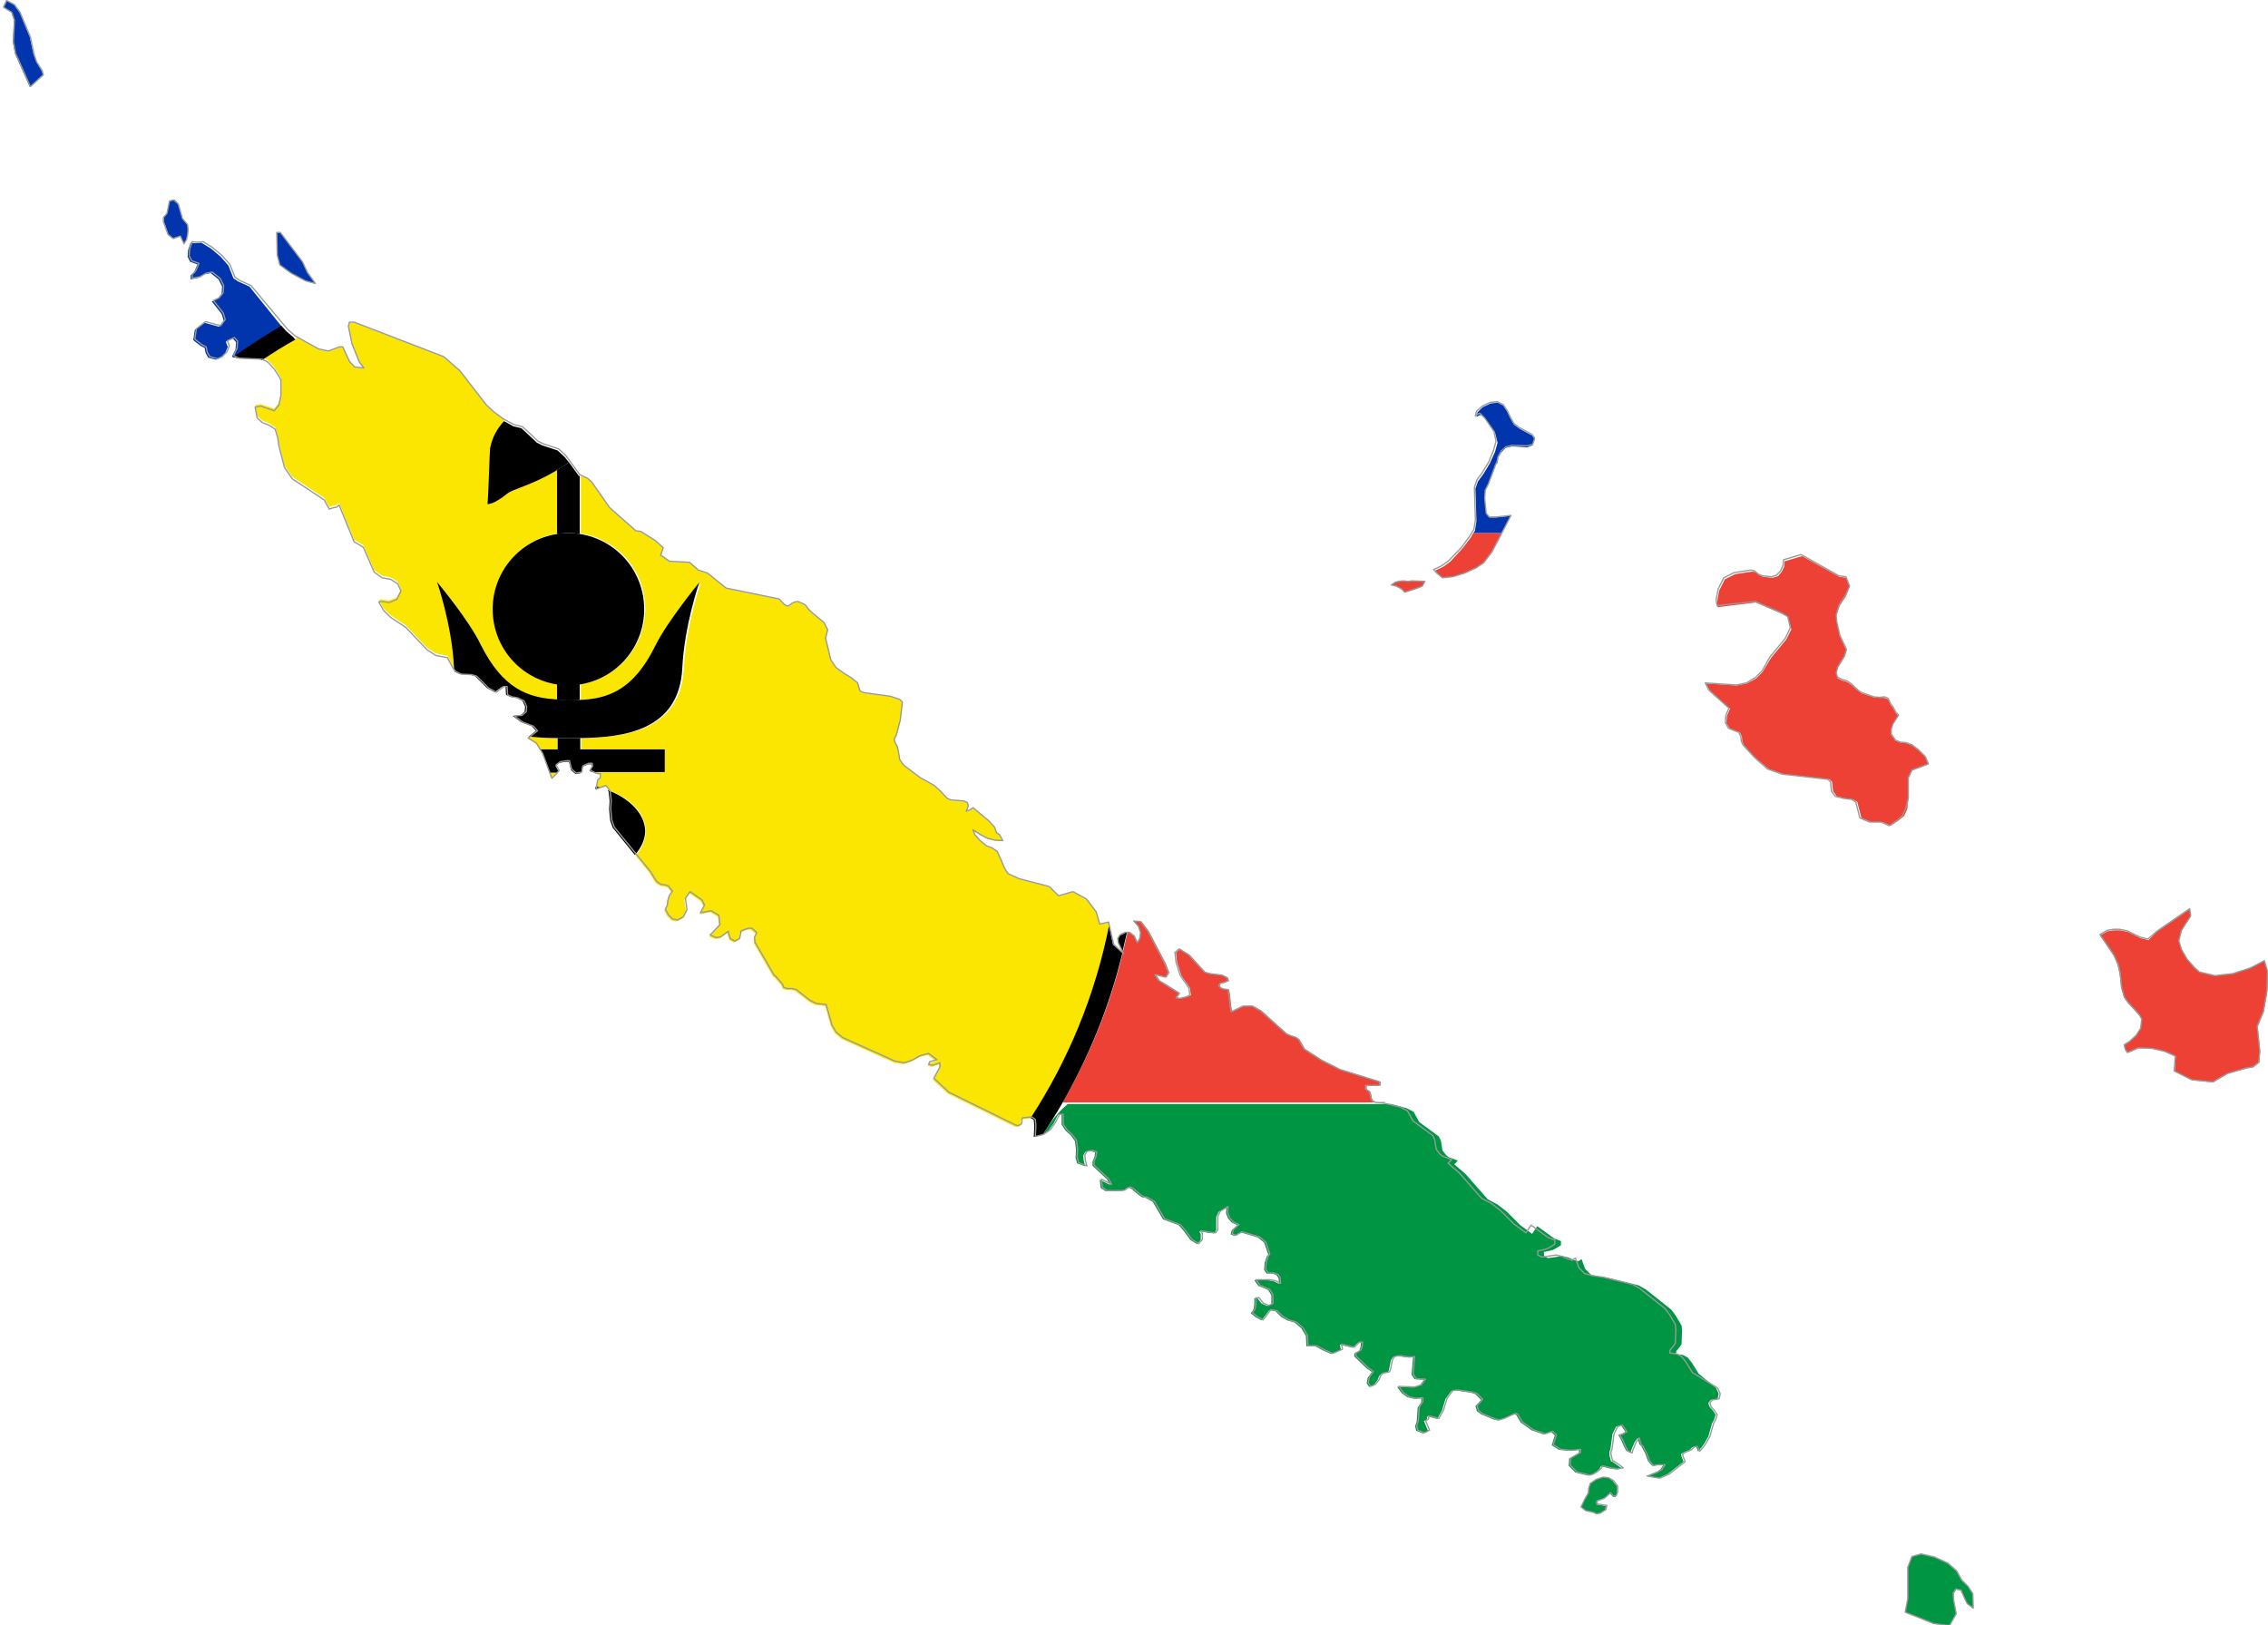 <?xml version="1.0" encoding="utf-8"?>

<svg version="1.2" baseProfile="tiny" xmlns="http://www.w3.org/2000/svg" xmlns:xlink="http://www.w3.org/1999/xlink" x="0px"
	 y="0px" viewBox="200 139.3 440.1 315.3" xml:space="preserve">

<g id="New_Caledonia">
	<title>Flag of New Caledonia</title>
	<g>
		<path fill="#009543" d="M402.3,359.5l1.2-0.9l1-1.4l0.8-1.6h0.7v1.9l0.8,1.2l1,0.9l0.8,1.1l0.2,1.7l-0.1,1.5l0.3,1.1l1.6,0.6
			l-0.3-1.1l-0.1-1l0.4-0.7l1-0.2l0.9,0.3l-0.1,0.8l-0.4,1v0.8l2.8,2.6l0.6,1.1l-2-1l0.2,1.6l0.9,0.6h2.8l0.7-0.1l0.5-0.4l0.5-0.2
			l0.6,0.3l1.3,1.1l0.7,0.5l0.7,0.1l1.4,0.8l2,3.4l3,1.1l0.9,1l1.4,1.9l1.3,0.8l0.7-0.8l0-1.2l-0.3-0.5l0.7,0.1l1.1,0.2l1.1,0.1
			l0.4-0.6l0-2.6l0.5-1l1.5-0.9l-0.1,1.2l0.4,1l0.7,0.8l1.1,0.5l-1.1,1l-0.2,0.8l0.7,0.3l1.2-0.7l3.4,1l1.2,1l0.8,2.3l-0.3,0.4
			l-0.4,1.2l-0.1,1.4l0.5,0.7l1.1,0l0.8,0.3l0.4,0.6l0.1,1.1l-1-0.5l-1.1-0.2h-2.7l0.8,1.1l1.9,0.8l0.6,1v1.7l-0.8,0.4l-1.1-0.5
			l-0.8-1h-0.6v1.1l-0.1,0.8l-0.2,0.5l-0.4,0.5l1,0.8l1.1,0.6l1.5-2l1.2,0.2l1.1,1.1l1.2,0.7l1.4,0.4l1.3,1.1l0.9,1.5l0.1,2h1.7
			l1.5,0.8l1.6,0.7l1.9-0.8l-0.2-1l2.5,0.6l1-1h0.6l-0.1,0.9l-0.2,0.6l-0.4,0.3l-0.6,0.3v0.6l2.4,2.3l1,0.7l-0.8,1.1l-0.2,1.1
			l0.5,0.7l0.9-0.4l0.7-0.9l0.3-0.8l0.5-0.5l1.2-0.2l0.2-0.4l0.4-2l0.4-0.6l0.9-0.2l2.1,0.3l0.9-0.1l-0.3,3.4l0.6,0.9l1.8,0.1
			l-0.8,1.1l-1.3,0.4l-3.1-0.1l0.9,1.2l1.1,0.8l1.3,0.3l1.4-0.1v0.7l-0.7,1.1l-0.2,2.7l-0.3,0.9l0.2,0.9l1.3,0.5l1-0.5l-0.8-1.9
			l0.3-0.1l0.2-0.1l0.1-0.2v-0.5l2,0.5l0.9-1.6l0.7-2.3l1.1-1.5l1-0.1l2.8,0.4l0.9,0.3l1.1,1.1l-0.5,0.6l-0.6,0.6l0.3,1l0.8,0.6
			l2.4,1l0.8,0.2l1-0.3l2.2-1l0.4,0.2l0.9,1.5l2.1,1.5l2.3,0.8l1.5-0.5l0.7,0.7l-0.6,1.9l1.4,0.9l2.1,0.2l1.8-0.2v0.6l-1.9,1.1
			l-0.1,1.4l1.3,1.3l2.5,0.6l0.7-0.2l0.8-0.5l0.7-0.6l0.2-0.5l0.5,0.1l1.2,0.3l1.3,0.2l1.1-0.2l-1.8-1.3l-0.3-0.1l-0.3-1.2V421
			l0.2-0.5l0.4-3l0.7-1.4l0.9-0.3l0.9,1.3l-0.9,0.5l-0.5,0.1l0.6,1l0.5,1.2l0.5,0.9l0.8,0.4l0.2-0.7l0.6-1.4l0.6-0.8l0.3,1.2
			l0.4,0.4l0.8,1.5l0.5,1.4l0.8,0.9l0.7-0.2h1.5l-0.6,0.9l-0.8,0.5l-2,0.8l2.4,0.4l1.8-0.8l3.1-2.4l-0.4-1l-0.1-0.5l0.5-0.3l1.2-0.5
			l0.5-0.5l0.6-0.2l0.3,0.5l0.2,0.5l0.7-0.8l0.5-0.7l0.8-1.4l0.7-2.5l0.4-0.7l0.3-1l-0.5-0.8l-0.7-0.8l-0.2-0.7l0.5-0.6l0.7-0.1
			l0.6-0.1l0.2-1l-0.5-1.1l-3.4-2.8l-1.3-2.1l-0.8-1l-0.9-0.5l-1.4-0.2l0.1-0.6l0.6-0.7l0.4-0.6l0.1-2.7l-0.1-0.9l-1.1-1.9l-0.9-1.2
			l-4.9-3.9l-1.4-0.8l-5.7-1.4l-2.1-0.3l-1.5-0.4l-1.1-1.1l-0.7-1.9l-0.6,0.4l-0.8-0.2l-1.1-0.5l-1.2-0.3l-2.8,0.4l-0.8-0.4v-0.8
			l1-0.2l0.8-0.2l0.7-0.4l0.8-0.5v-0.8l-1.3-0.5l-3.3-2.4l-1,1.5l-2.3-1.7l-2.6-2.6l-1.8-1.4l-1.9-1l-4.3-4.9l-2.2-1.9l0.7-0.7
			l-1.8-0.7l-0.5-0.4l-0.7-0.9l-0.3-1.9l-0.4-0.8l-3.8-2.8l-1.1-2l-1.4-0.7l-3-0.8h-62.7C404.9,355.4,403.6,357.5,402.3,359.5z"/>
		<polygon fill="#009543" points="581.9,447.1 580.6,445.9 579.6,444.1 577.9,442.6 575.3,441.4 572.7,440.8 571,441.3 570.2,443.4
			570.2,449.4 569.7,452.1 575.2,454.3 578.3,454.7 579.6,452.4 579.1,449.8 579.1,448.5 579.6,447.7 580.6,447.9 581.7,450.5
			582.9,451.4 582.9,448.6 		"/>
		<polygon fill="#009543" points="511.2,430.1 511.7,429.7 512.4,429.1 513.1,429.8 513.5,429.7 513.8,429 513.8,427.7 512.9,426.6
			512.1,426 511.1,425.9 509.8,426.3 508.6,427.1 508.3,428 508.2,429 507.5,430.2 506.8,431.7 507.7,432.4 509.1,432.7 509.8,433
			510.4,432.9 511.5,432.3 511.6,431.5 509.8,431.2 509.8,430.6 		"/>
		<polygon fill="#ED4135" points="485.4,243.6 483.8,245.7 481.4,248.3 480,249.3 478.5,250 479.1,250.7 479.9,251.4 481.8,251.2
			484.1,250.5 486.3,249.5 487.8,248.5 489.4,246.4 491.4,242.7 485.9,242.7 		"/>
		<polygon fill="#ED4135" points="472.3,252 471.4,252.1 470.6,252.3 469.9,252.8 470.9,253 471.5,253.3 472,253.6 472.6,254.2
			475,253.5 476,253.1 476.5,252.1 474,252 473.2,252.1 		"/>
		<polygon fill="#ED4135" points="543.7,266.9 542,269.7 540.8,270.9 539,271.9 537,272.3 531,271.9 531.8,273.3 535.7,276.8
			535.1,278.2 535,279.6 535.6,280.6 537.6,281.4 538,282.2 538.1,283.2 538.4,283.9 540.7,286.4 543.2,288.5 546.1,289.5
			555,290.5 555.5,291 555.7,292.8 556.4,293.8 558,294.2 559.6,294.4 560.4,294.9 561.2,298 563.1,298.8 565.3,298.8 566.9,299.5
			568.4,298.5 569.5,297.6 570.1,296.3 570.3,294.2 570.3,290.2 571,288.8 574.2,287.6 573.6,286.2 572.2,284.8 571,283.9
			569.9,283.5 568.8,283.4 567.8,283 566.9,281.8 566.9,280.9 567.2,280 568.4,278.2 567.9,277.7 567.3,276.6 566.9,276.1
			566.4,275 565.7,274.7 564.8,274.7 563.6,274.6 561.2,273.8 560.4,273.2 559.3,272.2 558.4,271.6 557.4,271.3 556.6,270.9
			556.3,270.1 556.6,268.9 557.9,266.8 558.3,265.5 557,262.7 556.4,260 556.3,258.8 557,256.8 558.2,255 558.9,253.2 558.3,251.4
			556.9,251.2 549.7,247.2 546.3,248.2 546.2,249.3 545.7,250.3 545,251.1 544,251.4 542.9,251.3 542.1,251.2 541.4,250.9
			540.7,250.3 540,250.2 536.7,250.7 534.7,251.7 533.6,253.9 533.2,256.1 533.3,257.1 540.7,256.2 545.8,258.4 547,259.1
			547.6,261.4 546.6,263.4 		"/>
		<path fill="#ED4135" d="M467.2,353.2l-0.7-0.3l-0.3-0.5l-0.1-0.7l-0.2-0.6l-0.7-0.5v-0.7h2.7v-0.7l-7.7-2.4l-3.6-1.8l-3.4-2.2
			l-1-1.8l-0.5-0.4l-1.2-0.4l-0.7-0.3l-5-4.5l-1.6-0.9h-1.8l-2.3,1.1l-0.2-1.2l-0.2-2l-0.2-1.1l-0.8-0.1l-0.6-0.2l-0.4-0.4l0.2-0.5
			l0.9-0.2l0.7-0.3l-0.2-0.6l-1-0.5l-2.4-0.3l-1-0.3l-3-3.3l-1.9-1.2l-0.8,0.7l0.2,1.9l0.8,2.5l0.5,0.8l0.6,0.8l0.6,0.9l0.2,1.4
			l-0.7,0.3l-1.2,0.3l-0.8-0.1l0.6-0.9l-4-2.5l-0.7-1.1l2.1,0.5l0.5-0.9l-0.7-1.8l-3.3-6.3l-1.4-1.8L420,318l0.9,1l0.4,1.2l-0.1,1.1
			l-0.5,0.9l-0.6-1.3l-0.9-0.7h-0.4c-0.3,1.3-0.6,2.5-0.9,3.8l0.2,0.3l-0.2-0.2c-2.5,10.4-6.5,20.1-11.7,29.1h62.7l-0.3-0.1
			L467.2,353.2z"/>
		<polygon fill="#ED4135" points="636.7,327.1 633.3,328.2 629.9,328.6 626.8,327.9 625.8,327 624.5,325.5 623.4,323.6 622.8,321.9
			623.4,319.8 625.1,317.1 624.9,315.7 618.5,320.1 616.9,321.7 615.3,321.3 612.9,320.1 611.4,319.8 610.2,319.8 608.9,320
			607.5,320.8 610.2,324.8 610.9,326.5 611.3,328.2 611.6,331 612.2,332.9 612.9,333.9 615,336.2 615.6,337.1 615.3,338.9
			614.4,340.3 613.2,341.4 612.2,342.1 612.3,342.5 612.4,342.9 612.6,343.2 612.9,343.6 615,342.7 617.6,342.7 620.2,343.3
			622.2,344.2 622,347.1 625.4,348.9 629.5,349.3 632.3,347.6 636,346.6 637.2,346.4 638.4,345.5 638.6,343.3 638.1,338.5
			639.3,335.6 640,331.6 640.1,327.9 639.4,325.7 		"/>
		<polygon fill="#0035AD" points="494.9,222.5 493.8,221.7 493.1,220.5 492.5,219.2 491.7,218 490.6,217.4 489.2,217.6 487.7,218.3
			486.7,219.3 486.5,220.2 487,219.9 487.4,219.8 488.3,220.6 490.1,223.2 490.6,225.2 490.1,227 489.1,229.2 487.9,231.2
			486.8,232.7 486.3,234.1 486.5,240.4 486.2,242.3 485.9,242.7 491.4,242.7 493.1,239.4 490.3,239.7 489,239.7 488.4,239
			488.1,236.1 488.2,234.5 488.8,233.4 490.3,229.4 490.6,229.1 490.7,228.1 491.3,227.1 492.2,226.2 493.4,225.9 496.3,226.1
			497.4,225.7 497.8,224.5 497.3,223.8 		"/>
		<polygon fill="#0035AD" points="258.7,190.1 254.4,184.4 253.7,184.4 253.8,188.8 254.3,190.7 256.5,192.3 259.3,193.8
			261.2,194.3 259.6,192.2 		"/>
		<path fill="#0035AD" d="M248.4,194.9l-2.2-1l-0.9-0.6l-1-2.5l-1.5-1.7l-1.9-1.6l-1.8-1.1l-1.3,0.1l-0.8-0.1l-0.5,1.4l-0.1,1.3
			l0.5,1l1.4,0.5l-0.5,1.2l-0.3,0.5l-0.5,0.4v0.8l1.5-0.3l1.2-0.7l1.2-0.2l1.5,1.2l0.7,1.4l-0.1,1.4l-0.8,1l-1.1,0.5l1.9,2.4
			l0.4,1.3l-0.9,1.2l-2.9-0.8l-1.8,1.4l-0.3,2l1.4,1.1l0.8,0.4l0.2,1l0.5,0.9l1.5,0.4l0.9-0.4l0.9-0.9l0.5-1.2l-0.4-1l1.4-0.6
			l0.6,0.7l-0.1,1.4l-0.7,1.4l0.4,0.2c3-2.2,6.1-4.2,9.3-6L248.4,194.9z"/>
		<polygon fill="#0035AD" points="202.9,149.7 205.8,156.2 208.4,153.9 208.1,153.1 207.1,151.3 206.5,149.8 205.8,146.5
			203.8,141.7 202.7,140.2 201.2,139.4 200.6,140.7 202.2,141.7 202.7,143.2 202.5,147.4 		"/>
		<polygon fill="#0035AD" points="236.4,182.9 235.4,181.7 234.6,178.8 233.8,178 232.9,178.3 232.4,180.7 231.8,181.5 231.8,182.3
			232.7,184.8 233.6,185.5 235,185.1 235.7,186.6 236.2,185.7 236.4,184.9 236.5,183.9 		"/>
		<polygon fill="#FAE600" points="312.5,289.4 312.6,289.4 312.6,289.1 312.5,289.1 		"/>
		<path fill="#FAE600" d="M284.9,252.3c0,0,6.1,7.4,8.5,12.2c4.2,8.6,9.1,10.4,14.8,10.6V272c-7.1-1.1-12.5-7.2-12.5-14.6
			c0-7.4,5.4-13.5,12.5-14.6v-12.4c-4.9,3-8.5,3.6-9.7,4.6c-2.7,2.2-3.8,2-3.8,2c0.2-2,0.4-10.1,0.5-10.9c0.4-2.1,1.3-3.8,2.7-5.3
			l-0.2-0.1l-1.9-1.4l-1.4-1.3l-5.2-6.7l-3.1-2.7l-17.4-6.7h-0.9l-0.2,0.8l0.7,3.4l1.4,3.5l0.9,1.2l-1.8-0.2l-1-1.1l-1.3-2.8h-0.6
			l-2.2,0.8l-1.9-0.4l-4.1-2.3c-2.2,1.3-4.4,2.6-6.5,4l0.8,0.4l1.2,1.3l0.9,1.4l0.4,0.7v3.1l-0.4,1.8l-0.9,1.1l-2.6-0.9l-1.1,0.2
			l0.4,2.1l1,0.9l1.3,0.5l1.2,0.8l0.5,1.7l0.2,1.5l1.1,4.2l1.5,2.2l6.2,4.1l1,1.8l0.5-0.2l0.4-0.1l0.5-0.1l0.5-0.4l2.9,7.1l1.8,1.1
			l2.1,4.8l1.5,1.1l1.7,0.3l1.4,0.9l0.6,1.4l-0.8,1.6l-1.5,0.6l-1.4-0.2l-0.6,0.1l0.9,1.6l1.4,1.4l2.9,1.9l4.2,4.4l1.7,1.1l2.2,0.4
			l1.2,2.2l0.4,0.5c0-0.3-0.1-0.5-0.1-0.8C287.8,260.5,284.9,252.3,284.9,252.3z"/>
		<polygon fill="#FAE600" points="306.9,290.3 307.6,289.7 308.1,289.1 306.5,289.1 		"/>
		<path fill="#FAE600" d="M415.2,318.9l-0.1-0.6l-1.7,0.4l-0.7-2.4l-1.9-2.5l-2.6-1.4l-2.8,0.8l-1.8-1.8l-5.8-1.5l-2.2-1l-0.7-1.1
			l-0.7-1.7l-0.7-1.5l-1-0.7l-1.1-0.4l-1.2-1l-1-1.1l-0.4-1l1.4,0.9l1.3,0.7l1.5,0.4l1.6,0.1l-0.5-0.9l-0.2-0.3l-0.5-0.3l-0.4-1.1
			l-1.2-1.3l-3-2.5l-0.4,0.3l-0.1,0.1l-0.3,0.1l-0.5,0.2l0.4-1.1l-0.2-0.6l-0.7-0.3l-2.5-0.2l-0.7-0.3l-1.3-1.4l-1.2-1.1l-2.7-1.5
			l-3.2-2.4l-0.8-1.1l-0.3-1.8l-0.2-0.8l-0.4-0.7l-0.2-0.7l0.4-0.7l0.2-0.7l0.6-2.3l0.4-3.5l-0.5-0.5l-1.8-0.6l-5.1-0.7l-0.8-0.3
			l-0.5-1.6l-1.2-1l-1.5-0.9l-1.5-1.1l-1-1.5l-1-4.2l0.4-1.6l-0.7-1.4l-2.4-2l-0.8-0.8l-0.3-0.5l-0.4-0.3l-1.2-0.5l-0.6,0.1
			l-0.6,0.3l-0.5,0.4l-0.3,0.1l-0.6-0.3l-0.8-0.9l-0.3-0.2l-10.2-2.1l-3.6-2.9l-1.8-0.6l-1.7-1.5l-3.9-0.2l-1.7-1.2l0.5-1.4
			l-1.5-1.4l-2.9-1.8l-0.9-0.1l-5.1-4.5l-3.5-5l-0.8-0.7l-1.3-0.6v11.2c7.1,1.1,12.5,7.2,12.5,14.6c0,7.4-5.4,13.5-12.5,14.6v3.1
			c5.6-0.3,10.5-2,14.8-10.6c2.3-4.8,8.5-12.2,8.5-12.2s-2.9,8.3-3.3,16.6c-0.6,12.2-11.4,13.5-19.9,13.6v2.2h16.2v4.4h-14.1
			l0.5,0.2l0.5,0.2h0.6v0.8l-0.5,0.4l-0.1,0.4l-0.1,0.8c0.3,0.1,0.6,0.2,0.9,0.2l0.9-0.3l0.5,0.8c4.3,1.6,7.2,4.6,7.2,8
			c0,1.7-0.7,3.3-2,4.7l2.8,3.5l0.7,1.2l0.5,0.7l0.8,0.5l0.8,0.1l0.6,0.2l0.8,1l-0.6,0.8l-0.3,1l-0.1,0.9l-0.4,0.8l0.6,1.1l0.8,0.8
			l1,0.2l1.1-0.6l0.7-1.4l-0.3-2.2l0.9-1.3l2.3,1.6l0.5,1l-0.8,1.5l2.1-0.4l1.5,0.9l0.2,1.8l-1.9,2l1.1,0.5l0.9-0.1l0.7-0.5l0.8-0.6
			l0.4,1.4l0.9,0.5l0.9-0.5l0.3-1.4h-0.1l0.6-0.3l0.9-0.3h0.7l0.9,0.8l-0.1,0.4l-0.3,0.5l0.1,1l3.7,6.4l0.3,0.2l1.3,1.5l0.3,0.7
			l0.7,0.2h0.9l0.8,0.2l2.7,2.1l1.2,0.6l1.9,0.2l0.2,0.7l0.9,3.2l0.8,1.4l1.3,1.1l10.2,4.6l1.8,0.3l1.5-0.5l1.6-0.9l1.6-0.4l1.6,1.2
			l-1.4,0.4l-0.2,0.5l0.8,0.2l1.4-0.5v0.8l-1.2,2.2l2.9,2.7l13,6.4l0.5,0.1l0.6-0.3l0.1-0.5l0-0.5l0.1-0.2l1.8-0.2l0.1,0.1
			C407.3,345,412.5,332.4,415.2,318.9z"/>
		<path fill="#FAE600" d="M308.1,282.5c-1.7,0-3.6-0.1-5.4-0.3l-0.4,0.3l1.6,1l0.8,1.2h3.4V282.5z"/>
		<path d="M417.8,324.2l-1.8-1.6l-0.8-3.7c-2.7,13.5-7.9,26.1-15.2,37.3l0.6,0.4l0.1,1.2l-0.1,2.1l1.6-0.4l0.1,0
			c1.3-2,2.6-4,3.8-6.1C411.3,344.3,415.3,334.6,417.8,324.2z"/>
		<path d="M418.3,320.3l-1,0.5l-0.4,0.7l0.1,0.8l0.8,1.7c0.3-1.3,0.6-2.5,0.9-3.8H418.3z"/>
		<path d="M257,204.8l-1.5-1.3l-0.9-1c-3.2,1.9-6.3,3.9-9.3,6l0.7,0.3l4.5,0.2l0.3,0.2c2.1-1.4,4.3-2.8,6.5-4L257,204.8z"/>
		<path d="M328.8,284.7h-16.2v-2.2c-0.8,0-1.5,0-2.2,0s-1.5,0-2.2,0v2.2h-3.4l0.5,0.8l1.3,3.7h1.6l0.2-0.2l-0.6-1.1l0.8-0.6l1.2-0.2
			l0.6,0l0.4,1.6l0.9,0.8l1-0.2v-0.2h0.1l0.2-1l1.1-0.5h0.7l0.1,0.5l-0.5,0.8l0.5,0.2h14.1V284.7z"/>
		<path d="M308.1,272v3.1c0.7,0,1.5,0.1,2.2,0.1s1.5,0,2.2-0.1V272c-0.7,0.1-1.5,0.2-2.2,0.2C309.6,272.2,308.8,272.1,308.1,272z"/>
		<path d="M308.1,230.5v12.4c0.7-0.1,1.5-0.2,2.2-0.2c0.8,0,1.5,0.1,2.2,0.2v-11.2l-0.2-0.1l-1.9-2.6
			C309.6,229.5,308.9,230,308.1,230.5z"/>
		<path d="M315.5,292.4l1-0.3c-0.3-0.1-0.6-0.2-0.9-0.2L315.5,292.4z"/>
		<path d="M317.9,292.6l0.2,0.3l0.2,1.8l-0.1,1.6l0.2,2.2l0.5,1.4l4.3,5.3c1.2-1.4,2-3,2-4.7C325.1,297.2,322.2,294.2,317.9,292.6z"
			/>
		<path d="M308.1,242.9c-7.1,1.1-12.5,7.2-12.5,14.6c0,7.4,5.4,13.5,12.5,14.6c0.7,0.1,1.5,0.2,2.2,0.2c0.8,0,1.5-0.1,2.2-0.2
			c7.1-1.1,12.5-7.2,12.5-14.6c0-7.4-5.4-13.5-12.5-14.6c-0.7-0.1-1.5-0.2-2.2-0.2C309.6,242.7,308.8,242.7,308.1,242.9z"/>
		<path d="M294.6,237.1c0,0,1.1,0.2,3.8-2c1.2-1,4.8-1.6,9.7-4.6c0.7-0.4,1.5-1,2.3-1.5l-0.8-1l-1.4-1.3l-3-1l-1-0.5l-3-2.8
			l-1.6-0.4l-1.8-1c-1.3,1.4-2.3,3.1-2.7,5.3C295,227,294.8,235.1,294.6,237.1z"/>
		<path d="M310.3,282.5v-7.4c-0.7,0-1.5,0-2.2-0.1c-5.6-0.3-10.5-2-14.8-10.6c-2.3-4.8-8.5-12.2-8.5-12.2s2.9,8.3,3.3,16.6
			c0,0.3,0,0.5,0.1,0.8l0,0l1,0.5l2,0.1l1,0.3l2.3,2.3l1.5,0.8l1.5-1.1h0.6l0.1,1.6l0.8,0.4l1.2,0.2l1.2,0.6l0.5,1.1l-0.1,1
			l-0.8,0.7l-1.5,0.1l1.6,1.2l2.1,0.8l0.8,0.9l-1.4,1.1c1.8,0.2,3.7,0.3,5.4,0.3C308.9,282.5,309.6,282.5,310.3,282.5z"/>
		<path d="M310.3,282.5c0.7,0,1.5,0,2.2,0c8.5-0.1,19.3-1.4,19.9-13.6c0.4-8.3,3.3-16.6,3.3-16.6s-6.1,7.4-8.5,12.2
			c-4.2,8.6-9.1,10.4-14.8,10.6c-0.7,0-1.5,0.1-2.2,0.1V282.5z"/>
	</g>
	<path fill="none" stroke="#999999" stroke-width="0.25" stroke-linecap="round" stroke-linejoin="round" d="M236.4,182.9l-1-1.2
		l-0.8-2.8l-0.9-0.8l-0.8,0.2l-0.5,2.4l-0.7,0.8v0.8l0.9,2.5l1,0.8l1.4-0.5l0.7,1.5l0.5-0.8l0.2-0.9l0.1-1L236.4,182.9z
		 M254.3,190.7l2.2,1.6l2.8,1.5l1.9,0.5l-1.5-2.1l-1-2.1l-4.3-5.7h-0.7l0.1,4.4L254.3,190.7z M512.1,426l-1-0.1l-1.3,0.4l-1.2,0.8
		l-0.3,0.9l-0.1,1l-0.7,1.2l-0.7,1.5l0.9,0.7l1.4,0.3l0.7,0.3l0.7-0.1l1.1-0.7l0.2-0.8l-1.9-0.3v-0.6l1.4-0.5l0.5-0.4l0.7-0.7
		l0.6,0.7l0.5-0.1l0.3-0.7v-1.2l-0.9-1.1L512.1,426z M471.5,253.3l0.5,0.3l0.6,0.6l2.4-0.8l1-0.4l0.5-0.9L474,252l-0.8,0.1l-0.9-0.1
		l-0.9,0.1l-0.7,0.2l-0.7,0.5l0.9,0.2L471.5,253.3z M207.1,151.3l-0.5-1.5l-0.7-3.3l-2-4.8l-1.1-1.5l-1.5-0.8l-0.6,1.3l1.6,1
		l0.5,1.5l-0.2,4.2l0.4,2.2l2.9,6.5l2.5-2.3l-0.2-0.8L207.1,151.3z M581.9,447.1l-1.2-1.2l-1-1.8l-1.7-1.5l-2.6-1.2l-2.6-0.6
		l-1.8,0.5l-0.8,2.1v6.1l-0.5,2.6l5.5,2.2l3.1,0.4l1.3-2.3l-0.5-2.6l-0.1-1.4l0.5-0.8l1,0.2l1.2,2.6l1.2,0.9l-0.1-2.8L581.9,447.1z
		 M570.3,294.2v-4l0.7-1.5l3.2-1.2l-0.6-1.4l-1.4-1.4l-1.2-0.9l-1.1-0.4l-1.1-0.1l-1-0.4l-0.8-1.2l0-0.9l0.3-1l1.1-1.8l-0.5-0.5
		l-0.6-1.1l-0.4-0.5l-0.5-1.1l-0.7-0.3l-1,0.1l-1.1-0.1l-2.5-0.9l-0.8-0.6l-1-1l-0.9-0.6l-1-0.3l-0.8-0.4l-0.3-0.8l0.3-1.2l1.3-2.1
		l0.4-1.3l-1.3-2.8l-0.6-2.7l-0.1-1.2l0.6-2l1.2-1.8l0.8-1.8l-0.7-1.8l-1.4-0.2l-7.3-4.1l-3.4,1l-0.1,1.1l-0.5,1.1l-0.8,0.8
		l-0.9,0.3l-1.1-0.1l-0.8-0.1l-0.7-0.3l-0.7-0.6l-0.7-0.2l-3.3,0.5l-2,1l-1.1,2.2l-0.4,2.2l0.2,1l7.4-0.8l5.1,2.2l1.2,0.7l0.5,2.2
		l-1,2.1l-2.9,3.5l-1.6,2.8l-1.2,1.2l-1.8,1.1l-2,0.4l-6-0.4l0.7,1.4l3.9,3.5l-0.6,1.4l-0.1,1.4l0.6,1.1l2,0.8l0.4,0.8l0.1,0.9
		l0.3,0.7l2.3,2.5l2.5,2.2l2.8,1l8.9,1l0.5,0.5l0.2,1.8l0.7,1l1.6,0.4l1.6,0.2l0.8,0.5l0.8,3.1l1.9,0.8h2.2l1.6,0.7l1.5-1l1.1-1
		l0.6-1.3L570.3,294.2z M479.9,251.4l2-0.2l2.3-0.7l2.2-1l1.5-1l1.6-2.1l3.7-7.1l-2.8,0.3H489l-0.6-0.7l-0.3-2.9l0.1-1.6l0.6-1.2
		l1.5-4l0.2-0.3l0.2-1l0.6-1.1l0.9-0.8l1.2-0.3l2.9,0.1l1.1-0.3l0.4-1.2l-0.5-0.7l-2.4-1.3l-1.1-0.8l-0.7-1.2l-0.6-1.3l-0.8-1.2
		l-1.2-0.6l-1.4,0.2l-1.5,0.7l-1.1,1l-0.2,0.9l0.5-0.4l0.4-0.1l0.9,0.9l1.8,2.6l0.4,1.9l-0.5,1.8l-0.9,2.2l-1.2,2l-1.1,1.5l-0.5,1.5
		l0.2,6.3l-0.3,1.8l-0.8,1.3l-1.6,2.2l-2.5,2.6l-1.4,1l-1.5,0.7l0.6,0.7L479.9,251.4z M639.4,325.7l-2.7,1.4l-3.4,1.1l-3.5,0.4
		l-3-0.7l-1-0.9l-1.4-1.6l-1.1-1.9l-0.5-1.7l0.5-2l1.8-2.8l-0.2-1.4l-6.4,4.4l-1.7,1.5l-1.6-0.4l-2.4-1.2l-1.5-0.3h-1.2l-1.2,0.2
		l-1.4,0.8l2.7,4l0.8,1.7l0.4,1.7l0.3,2.8l0.5,1.9l0.7,1l2.2,2.4l0.5,0.9l-0.2,1.8l-0.9,1.4l-1.2,1.1l-1.1,0.7l0.1,0.5l0.1,0.4
		l0.2,0.3l0.2,0.3l2.1-0.9l2.6,0.1l2.6,0.6l2,0.9l-0.2,2.9l3.4,1.7l4.1,0.4l2.8-1.6l3.7-1.1l1.2-0.2l1.2-0.9l0.2-2.2l-0.5-4.8
		l1.2-2.9l0.7-4l0.1-3.8L639.4,325.7z M528.4,405.6l-1.3-2.1l-0.8-1l-0.9-0.5l-1.4-0.2l0.1-0.6l0.6-0.7l0.4-0.6l0.1-2.7l-0.1-0.9
		l-1.1-1.9l-0.9-1.2l-4.9-3.9l-1.4-0.8l-5.7-1.4l-2.1-0.3l-1.5-0.4l-1.1-1.1l-0.7-1.9l-0.6,0.4l-0.8-0.2l-1.1-0.5l-1.2-0.3l-2.8,0.4
		l-0.8-0.4v-0.8l1-0.2l0.8-0.2l0.7-0.4l0.8-0.5v-0.8l-1.3-0.5l-3.3-2.4l-1,1.5l-2.3-1.7l-2.6-2.6l-1.8-1.4l-1.9-1l-4.3-4.9l-2.2-1.9
		l0.7-0.7l-1.8-0.7l-0.5-0.4l-0.7-0.9l-0.3-1.9l-0.4-0.8l-3.8-2.8l-1.1-2l-1.4-0.7l-3.3-0.8l-1.4-0.1l-0.7-0.3l-0.3-0.5l-0.1-0.7
		l-0.2-0.6l-0.7-0.5v-0.7h2.7v-0.7l-7.7-2.4l-3.6-1.8l-3.4-2.2l-1-1.8l-0.5-0.4l-1.2-0.4l-0.7-0.3l-5-4.5l-1.6-0.9h-1.8l-2.3,1.1
		l-0.2-1.2l-0.2-2l-0.2-1.1l-0.8-0.1l-0.6-0.2l-0.4-0.4l0.2-0.5l0.9-0.2l0.7-0.3l-0.2-0.6l-1-0.5l-2.4-0.3l-1-0.3l-3-3.3l-1.9-1.2
		l-0.8,0.7l0.2,1.9l0.8,2.5l0.5,0.8l0.6,0.8l0.6,0.9l0.2,1.4l-0.7,0.3l-1.2,0.3l-0.8-0.1l0.6-0.9l-4-2.5l-0.7-1.1l2.1,0.5l0.5-0.9
		l-0.7-1.8l-3.3-6.3l-1.4-1.8L420,318l0.9,1l0.4,1.2l-0.1,1.1l-0.5,0.9l-0.6-1.3l-0.9-0.7h-0.9l-1,0.5l-0.4,0.7l0.1,0.8l1,2.1
		l-1.9-1.8l-1-4.3l-1.7,0.4l-0.7-2.4l-1.9-2.5l-2.6-1.4l-2.8,0.8l-1.8-1.8l-5.8-1.5l-2.2-1l-0.7-1.1l-0.7-1.7l-0.7-1.5l-1-0.7
		l-1.1-0.4l-1.2-1l-1-1.1l-0.4-1l1.4,0.9l1.3,0.7l1.5,0.4l1.6,0.1l-0.5-0.9l-0.2-0.3l-0.5-0.3l-0.4-1.1l-1.2-1.3l-3-2.5l-0.4,0.3
		l-0.1,0.1l-0.3,0.1l-0.5,0.2l0.4-1.1l-0.2-0.6l-0.7-0.3l-2.5-0.2l-0.7-0.3l-1.3-1.4l-1.2-1.1l-2.7-1.5l-3.2-2.4l-0.8-1.1l-0.3-1.8
		l-0.2-0.8l-0.4-0.7l-0.2-0.7l0.4-0.7l0.2-0.7l0.6-2.3l0.4-3.5l-0.5-0.5l-1.8-0.6l-5.1-0.7l-0.8-0.3l-0.5-1.6l-1.2-1l-1.5-0.9
		l-1.5-1.1l-1-1.5l-1-4.2l0.4-1.6l-0.7-1.4l-2.4-2l-0.8-0.8l-0.3-0.5l-0.4-0.3l-1.2-0.5l-0.6,0.1l-0.6,0.3l-0.5,0.4l-0.3,0.1
		l-0.6-0.3l-0.8-0.9l-0.3-0.2l-10.2-2.1l-3.6-2.9l-1.8-0.6l-1.7-1.5l-3.9-0.2l-1.7-1.2l0.5-1.4l-1.5-1.4l-2.9-1.8l-0.9-0.1l-5.1-4.5
		l-3.5-5l-0.8-0.7l-1.5-0.7l-2.7-3.7l-1.4-1.3l-3-1l-1-0.5l-3-2.8l-1.6-0.4l-2.1-1.1l-1.9-1.4l-1.4-1.3l-5.2-6.7l-3.1-2.7l-17.4-6.7
		h-0.9l-0.2,0.8l0.7,3.4l1.4,3.5l0.9,1.2l-1.8-0.2l-1-1.1l-1.3-2.8h-0.6l-2.2,0.8l-1.9-0.4l-4.5-2.5l-1.5-1.3l-7.1-8.5l-2.2-1
		l-0.9-0.6l-1-2.5l-1.5-1.7l-1.9-1.6l-1.8-1.1l-1.3,0.1l-0.8-0.1l-0.5,1.4l-0.1,1.3l0.5,1l1.4,0.5l-0.5,1.2l-0.3,0.5l-0.5,0.4v0.8
		l1.5-0.3l1.2-0.7l1.2-0.2l1.5,1.2l0.7,1.4l-0.1,1.4l-0.8,1l-1.1,0.5l1.9,2.4l0.4,1.3l-0.9,1.2l-2.9-0.8l-1.8,1.4l-0.3,2l1.4,1.1
		l0.8,0.4l0.2,1l0.5,0.9l1.5,0.4l0.9-0.4l0.9-0.9l0.5-1.2l-0.4-1l1.4-0.6l0.6,0.7l-0.1,1.4l-0.7,1.4l1.1,0.5l4.5,0.2l1.1,0.6
		l1.2,1.3l0.9,1.4l0.4,0.7v3.1l-0.4,1.8l-0.9,1.1l-2.6-0.9l-1.1,0.2l0.4,2.1l1,0.9l1.3,0.5l1.2,0.8l0.5,1.7l0.2,1.5l1.1,4.2l1.5,2.2
		l6.2,4.1l1,1.8l0.5-0.2l0.4-0.1l0.5-0.1l0.5-0.4l2.9,7.1l1.8,1.1l2.1,4.8l1.5,1.1l1.7,0.3l1.4,0.9l0.6,1.4l-0.8,1.6l-1.5,0.6
		l-1.4-0.2l-0.6,0.1l0.9,1.6l1.4,1.4l2.9,1.9l4.2,4.4l1.7,1.1l2.2,0.4l1.2,2.2l0.5,0.5l1,0.5l2,0.1l1,0.3l2.3,2.3l1.5,0.8l1.5-1.1
		h0.6l0.1,1.6l0.8,0.4l1.2,0.2l1.2,0.6l0.5,1.1l-0.1,1l-0.8,0.7l-1.5,0.1l1.6,1.2l2.1,0.8l0.8,0.9l-1.8,1.4l1.6,1l1.2,2l1.8,4.8
		l0.7-0.7l0.7-0.8l-0.6-1.1l0.8-0.6l1.2-0.2l0.6,0l0.4,1.6l0.9,0.8l1.1-0.2l0.2-1.2l1.1-0.5h0.7l0.1,0.5l-0.5,0.8l0.9,0.5l0.5,0.2
		h0.6v0.8l-0.5,0.4l-0.1,0.4l-0.2,1.4l1.9-0.7l0.8,1.1l0.2,1.8l-0.1,1.6l0.2,2.2l0.5,1.4l7.1,8.7l0.7,1.2l0.5,0.7l0.8,0.5l0.8,0.1
		l0.6,0.2l0.8,1l-0.6,0.8l-0.3,1l-0.1,0.9l-0.4,0.8l0.6,1.1l0.8,0.8l1,0.2l1.1-0.6l0.7-1.4l-0.3-2.2l0.9-1.3l2.3,1.6l0.5,1l-0.8,1.5
		l2.1-0.4l1.5,0.9l0.2,1.8l-1.9,2l1.1,0.5l0.9-0.1l0.7-0.5l0.8-0.6l0.4,1.4l0.9,0.5l0.9-0.5l0.3-1.4h-0.1l0.6-0.3l0.9-0.3h0.7
		l0.9,0.8l-0.1,0.4l-0.3,0.5l0.1,1l3.7,6.4l0.3,0.2l1.3,1.5l0.3,0.7l0.7,0.2h0.9l0.8,0.2l2.7,2.1l1.2,0.6l1.9,0.2l0.2,0.7l0.9,3.2
		l0.8,1.4l1.3,1.1l10.2,4.6l1.8,0.3l1.5-0.5l1.6-0.9l1.6-0.4l1.6,1.2l-1.4,0.4l-0.2,0.5l0.8,0.2l1.4-0.5v0.8l-1.2,2.2l2.9,2.7
		l13,6.4l0.5,0.1l0.6-0.3l0.1-0.5l0-0.5l0.1-0.2l1.8-0.2l0.7,0.5l0.1,1.2l-0.1,2.1l1.6-0.4l1.3-0.9l1-1.4l0.8-1.6h0.7v1.9l0.8,1.2
		l1,0.9l0.8,1.1l0.2,1.7l-0.1,1.5l0.3,1.1l1.6,0.6l-0.3-1.1l-0.1-1l0.4-0.7l1-0.2l0.9,0.3l-0.1,0.8l-0.4,1v0.8l2.8,2.6l0.6,1.1l-2-1
		l0.2,1.6l0.9,0.6h2.8l0.7-0.1l0.5-0.4l0.5-0.2l0.6,0.3l1.3,1.1l0.7,0.5l0.7,0.1l1.4,0.8l2,3.4l3,1.1l0.9,1l1.4,1.9l1.3,0.8l0.7-0.8
		l0-1.2l-0.3-0.5l0.7,0.1l1.1,0.2l1.1,0.1l0.4-0.6l0-2.6l0.5-1l1.5-0.9l-0.1,1.2l0.4,1l0.7,0.8l1.1,0.5l-1.1,1l-0.2,0.8l0.7,0.3
		l1.2-0.7l3.4,1l1.2,1l0.8,2.3l-0.3,0.4l-0.4,1.2l-0.1,1.4l0.5,0.7l1.1,0l0.8,0.3l0.4,0.6l0.1,1.1l-1-0.5l-1.1-0.2h-2.7l0.8,1.1
		l1.9,0.8l0.6,1v1.7l-0.8,0.4l-1.1-0.5l-0.8-1h-0.6v1.1l-0.1,0.8l-0.2,0.5l-0.4,0.5l1,0.8l1.1,0.6l1.5-2l1.2,0.2l1.1,1.1l1.2,0.7
		l1.4,0.4l1.3,1.1l0.9,1.5l0.1,2h1.7l1.5,0.8l1.6,0.7l1.9-0.8l-0.2-1l2.5,0.6l1-1h0.6l-0.1,0.9l-0.2,0.6l-0.4,0.3l-0.6,0.3v0.6
		l2.4,2.3l1,0.7l-0.8,1.1l-0.2,1.1l0.5,0.7l0.9-0.4l0.7-0.9l0.3-0.8l0.5-0.5l1.2-0.2l0.2-0.4l0.4-2l0.4-0.6l0.9-0.2l2.1,0.3l0.9-0.1
		l-0.3,3.4l0.6,0.9l1.8,0.1l-0.8,1.1l-1.3,0.4l-3.1-0.1l0.9,1.2l1.1,0.8l1.3,0.3l1.4-0.1v0.7l-0.7,1.1l-0.2,2.7l-0.3,0.9l0.2,0.9
		l1.3,0.5l1-0.5l-0.8-1.9l0.3-0.1l0.2-0.1l0.1-0.2v-0.5l2,0.5l0.9-1.6l0.7-2.3l1.1-1.5l1-0.1l2.8,0.4l0.9,0.3l1.1,1.1l-0.5,0.6
		l-0.6,0.6l0.3,1l0.8,0.6l2.4,1l0.8,0.2l1-0.3l2.2-1l0.4,0.2l0.9,1.5l2.1,1.5l2.3,0.8l1.5-0.5l0.7,0.7l-0.6,1.9l1.4,0.9l2.1,0.2
		l1.8-0.2v0.6l-1.9,1.1l-0.1,1.4l1.3,1.3l2.5,0.6l0.7-0.2l0.8-0.5l0.7-0.6l0.2-0.5l0.5,0.1l1.2,0.3l1.3,0.2l1.1-0.2l-1.8-1.3
		l-0.3-0.1l-0.3-1.2V421l0.2-0.5l0.4-3l0.7-1.4l0.9-0.3l0.9,1.3l-0.9,0.5l-0.5,0.1l0.6,1l0.5,1.2l0.5,0.9l0.8,0.4l0.2-0.7l0.6-1.4
		l0.6-0.8l0.3,1.2l0.4,0.4l0.8,1.5l0.5,1.4l0.8,0.9l0.7-0.2h1.5l-0.6,0.9l-0.8,0.5l-2,0.8l2.4,0.4l1.8-0.8l3.1-2.4l-0.4-1l-0.1-0.5
		l0.5-0.3l1.2-0.5l0.5-0.5l0.6-0.2l0.3,0.5l0.2,0.5l0.7-0.8l0.5-0.7l0.8-1.4l0.7-2.5l0.4-0.7l0.3-1l-0.5-0.8l-0.7-0.8l-0.2-0.7
		l0.5-0.6l0.7-0.1l0.6-0.1l0.2-1l-0.5-1.1L528.4,405.6z"/>
</g>

</svg>
